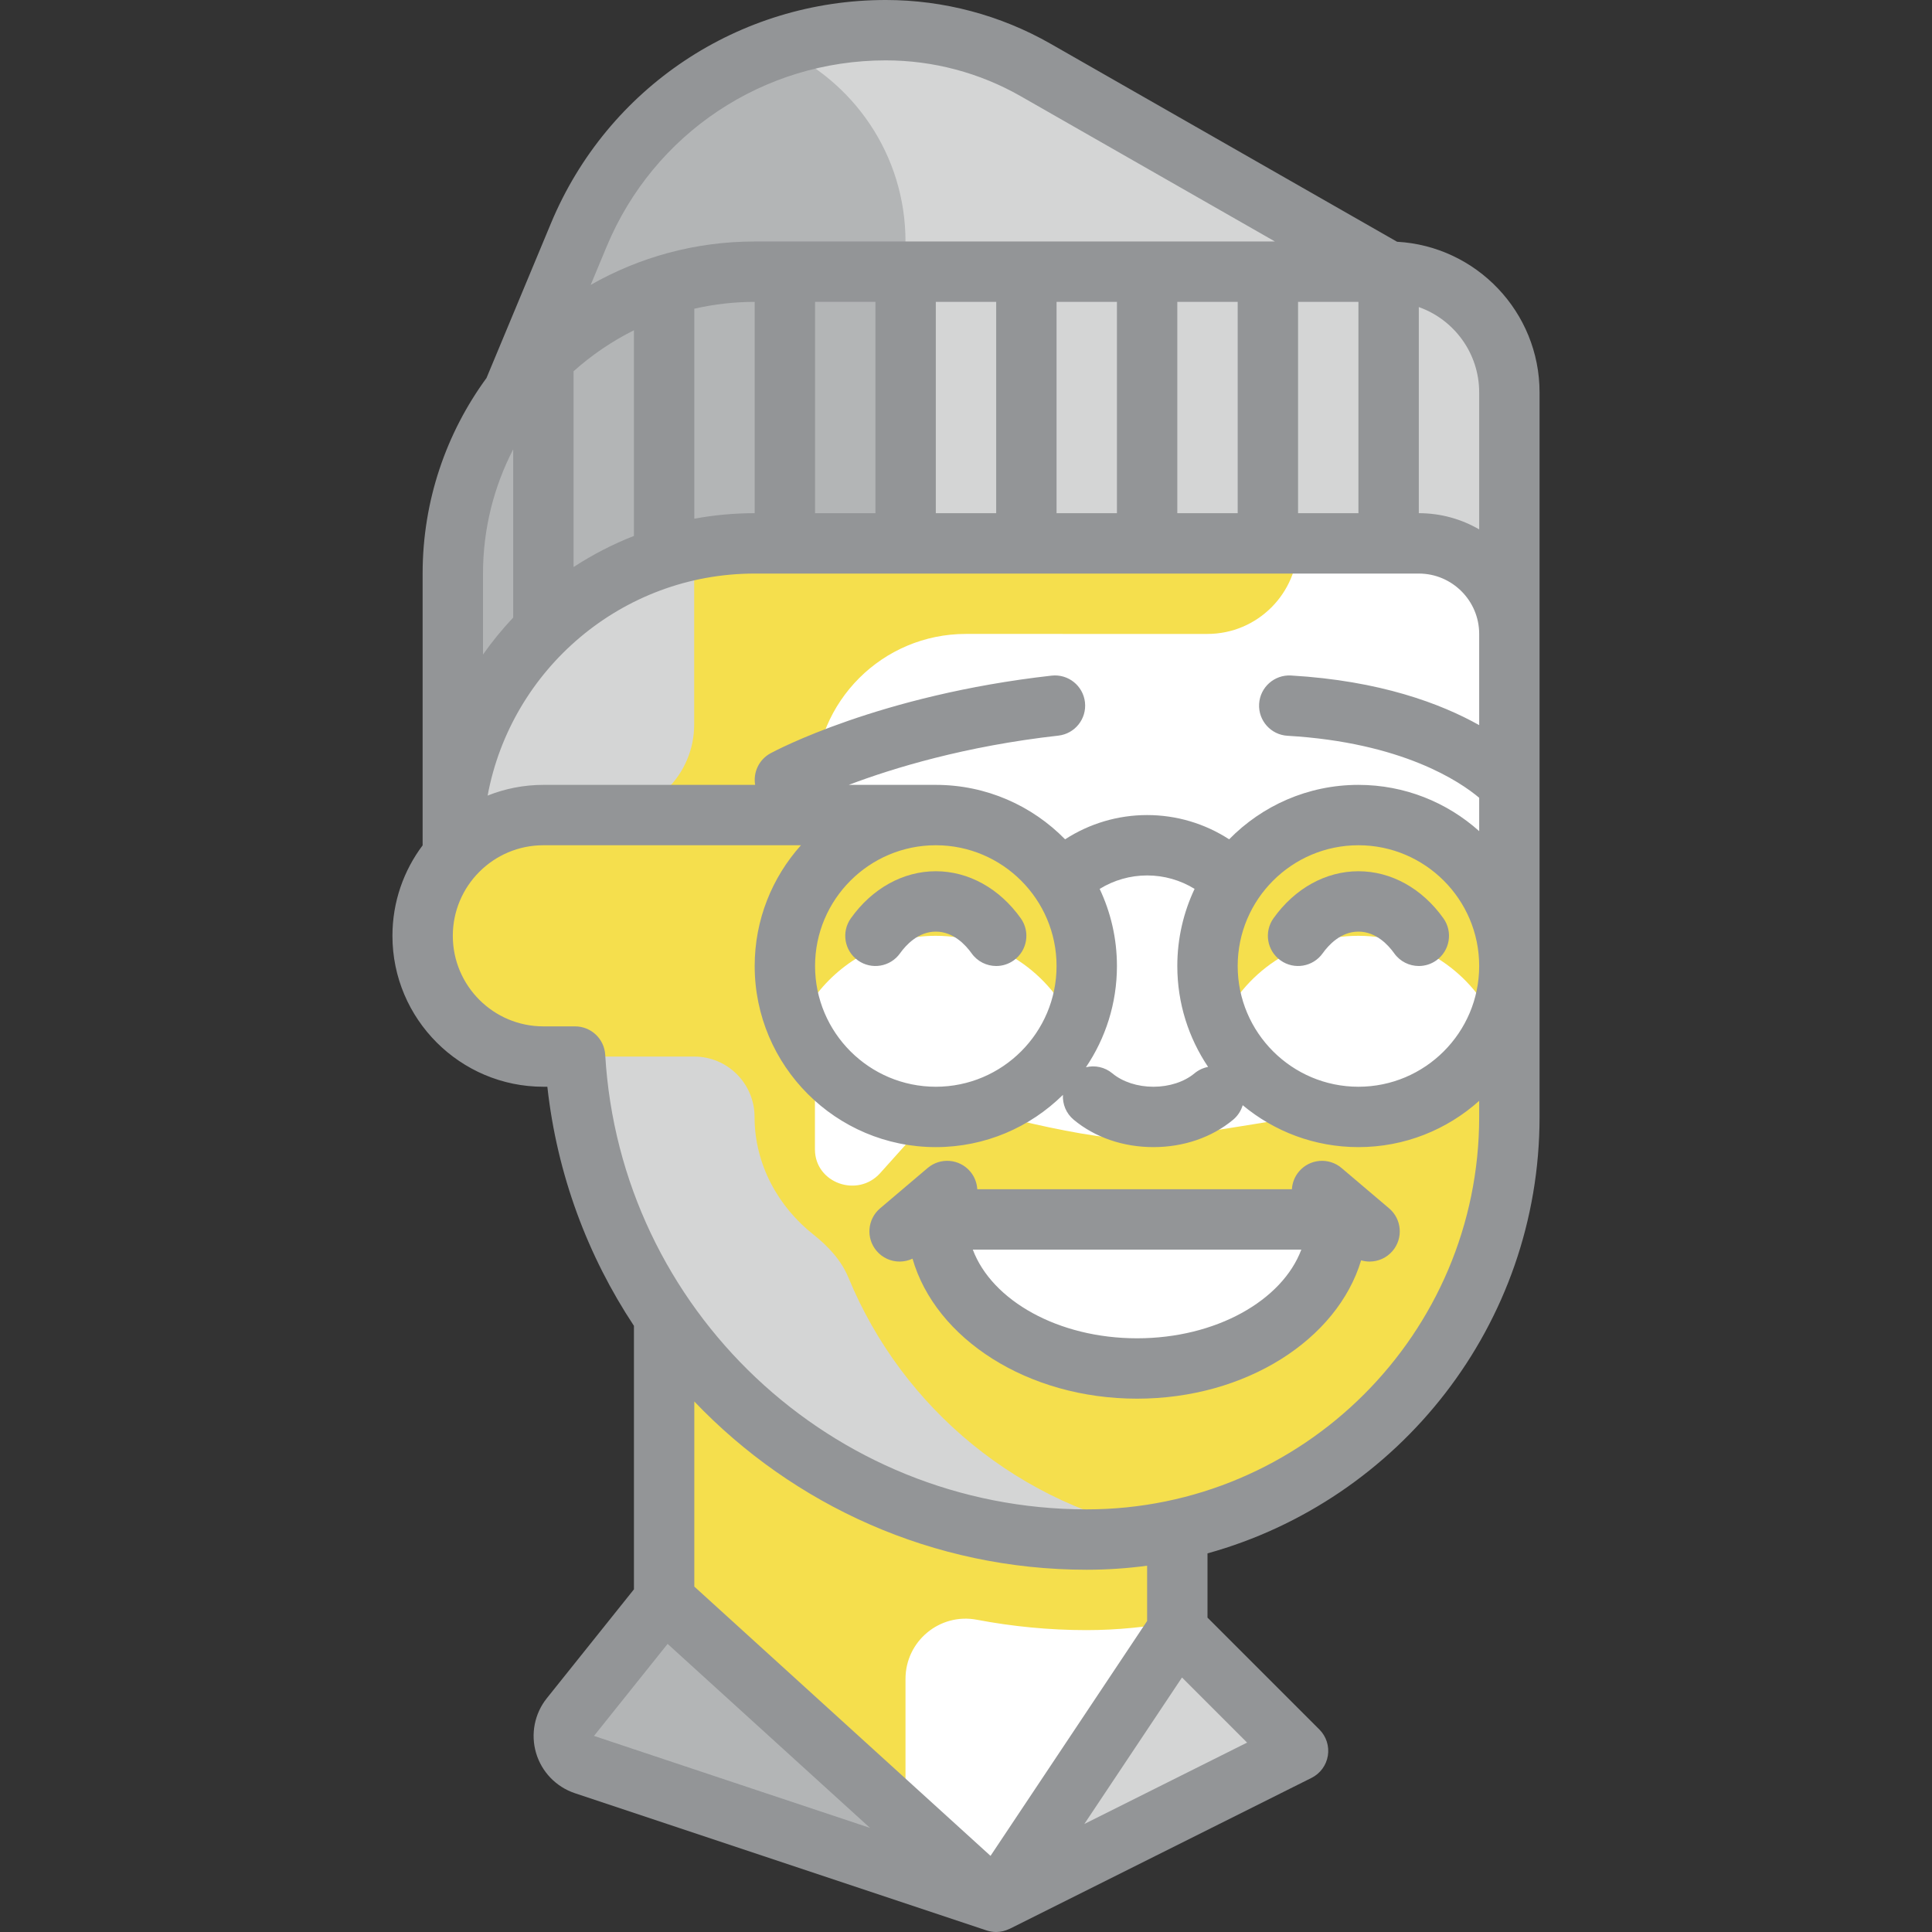 <svg id="Capa_1" enable-background="new 0 0 512.001 512.001" height="512" viewBox="0 0 512.001 512.001" width="512" xmlns="http://www.w3.org/2000/svg"><rect x="0" y="0" width="512.001" height="512.001" fill="#333333" stroke="none"/><g><g><g><path d="m263.966 504-88-80-24.833 31.041c-3.477 4.346-1.563 10.827 3.717 12.587z" fill="#b3b5b6"/></g><g><path d="m263.966 504 48-72 32 32z" fill="#d4d5d5"/></g><g><path d="m287.966 408c61.856 0 112-50.144 112-112v-160h-248v136c0 75.111 60.89 136 136 136z" fill="#fff"/></g><g><path d="m359.966 248c16.394 0 30.445 9.885 36.623 24 2.147-4.906 3.377-10.302 3.377-16 0-22.091-17.909-40-40-40s-40 17.909-40 40c0 5.698 1.23 11.094 3.377 16 6.178-14.115 20.23-24 36.623-24z" fill="#f5df4d"/></g><g><path d="m367.966 72-93.554-53.459c-12.088-6.908-25.769-10.541-39.691-10.541-35.579 0-67.668 21.393-81.353 54.235l-17.402 41.765.121-.017c-10.076 13.383-16.121 29.974-16.121 48.017v72c0-44.183 35.817-80 80-80h176c13.255 0 24 10.745 24 24v-64c0-17.673-14.326-32-32-32z" fill="#d4d5d5"/></g><g><path d="m206.429 12.721c-23.557 7.996-43.148 25.725-53.061 49.514l-17.402 41.765.121-.017c-10.076 13.383-16.121 29.974-16.121 48.017v72c0-44.183 35.817-80 80-80h40v-80c0-22.934-13.8-42.62-33.537-51.279z" fill="#b3b5b6"/></g><path d="m398.742 280c-8.161 0-16.239 4.371-19.196 11.977-2.956 7.602-12.295 3.773-12.295 3.773s-14.428-1.461-23.5.25c0 0-34.631 6-41.765 6-17.485 0-51.485-10.25-51.485-10.25-.107 0-10.397 11.514-17.25 19.143-5.949 6.623-17.227 2.665-17.283-6.238-.001-.085-.001-.171-.001-.257v-40.326c7.286-9.749 18.892-16.073 32-16.073 16.394 0 30.445 9.885 36.623 24 2.147-4.906 3.377-10.302 3.377-16 0-22.091-17.909-40-40-40-13.086 0-24.702 6.285-32 15.999v-24.002c0-22.092 17.909-40.001 40.001-40l63.999.002c13.255 0 24-10.745 24-23.999h-144c-44.183 0-80 35.817-80 80-3.76 5.62-8.405 18.723-7.933 26.095 1.096 17.108 16.357 29.905 33.5 29.905h6.836c.104 1.795.396 3.457.569 5.203 2.269 23.423 10.449 45.113 23.027 63.544v75.253l88 79.999 48-72v-26.586c50.321-10.988 88-55.797 88-109.413v-16h-1.224z" fill="#f5df4d"/><g><path d="m159.966 216c13.255 0 24-10.745 24-24v-46.393c-33.787 6.859-59.824 35.01-63.529 69.837-.019.183-.048.371-.066.554v.001z" fill="#d4d5d5"/></g><g><path d="m287.966 432c-9.936 0-19.652-.963-29.09-2.752-9.834-1.865-18.91 5.673-18.91 15.682v35.07l24 24 48-74.251c-7.805 1.397-15.798 2.251-24 2.251z" fill="#fff"/></g><g><path d="m224.86 338.617c-1.902-4.616-5.363-8.337-9.281-11.431-9.233-7.29-15.612-18.499-15.613-31.186 0-8.837-7.163-16-16-16h-31.192c4.164 71.366 63.186 128 135.596 128 6.865 0 13.56-.686 20.08-1.871-37.976-6.829-69.263-32.749-83.59-67.512z" fill="#d4d5d5"/></g><g><path d="m248.334 323.162c0 21.816 23.729 39.5 53 39.5s53-17.685 53-39.5z" fill="#fff"/></g></g><g fill="#939597"><path d="m370.241 64.066-91.825-52.471c-13.275-7.586-28.373-11.595-43.661-11.595-38.932 0-73.764 23.221-88.738 59.159l-17.089 41.014c-10.637 14.547-16.928 32.465-16.928 51.827v72.028c-5.021 6.685-8 14.987-8 23.972 0 22.056 17.944 40 40 40h1.054c2.577 23.286 10.688 44.835 22.946 63.36v69.834l-23.08 28.85c-3.266 4.082-4.332 9.513-2.851 14.527s5.326 8.994 10.285 10.647l109.116 36.373c.834.277 1.687.411 2.529.411 1.221 0 2.412-.296 3.496-.823.027-.009.056-.009.083-.023l80-40c2.3-1.15 3.907-3.335 4.319-5.874.412-2.538-.421-5.12-2.24-6.938l-29.657-29.657v-17.026c50.682-14.039 88-60.571 88-115.661v-192c0-21.304-16.742-38.767-37.759-39.934zm-122.241 159.934c17.645 0 32 14.355 32 32s-14.355 32-32 32-32-14.355-32-32 14.355-32 32-32zm48 32c0-7.303-1.647-14.227-4.577-20.43 3.759-2.315 8.103-3.57 12.577-3.57 4.488 0 8.825 1.248 12.58 3.563-2.932 6.205-4.58 13.131-4.58 20.437 0 9.893 3.01 19.095 8.16 26.743-1.288.246-2.533.809-3.612 1.707-2.71 2.256-6.676 3.55-10.881 3.55s-8.171-1.294-10.882-3.551c-2.022-1.684-4.627-2.193-7.002-1.619 5.186-7.664 8.217-16.899 8.217-26.83zm32 0c0-17.645 14.355-32 32-32s32 14.355 32 32-14.355 32-32 32-32-14.355-32-32zm32-48c-13.409 0-25.545 5.533-34.263 14.429-6.432-4.174-13.948-6.429-21.737-6.429-7.764 0-15.299 2.257-21.738 6.428-8.717-8.895-20.853-14.428-34.262-14.428h-23.071c11.699-4.43 30.789-10.274 55.539-13.05 4.391-.493 7.551-4.451 7.059-8.842-.492-4.39-4.445-7.55-8.842-7.059-45.605 5.115-73.345 19.958-74.503 20.587-3.084 1.675-4.618 5.085-4.063 8.363h-56.119c-5.217 0-10.199 1.015-14.773 2.84 6.204-33.435 35.568-58.839 70.773-58.839h176c8.822 0 16 7.178 16 16v24.164c-10.144-5.683-26.23-11.77-49.867-13.15-4.412-.25-8.195 3.109-8.453 7.52s3.109 8.195 7.52 8.453c30.476 1.779 45.773 12.196 50.8 16.432v8.843c-8.498-7.618-19.715-12.262-32-12.262zm-128-128v56h-16v-56zm32 0v56h-16v-56zm32 0v56h-16v-56zm32 0v56h-16v-56zm32 0v56h-16v-56zm-160 56c-5.463 0-10.81.505-16 1.462v-55.648c5.15-1.173 10.5-1.814 16-1.814zm-32 6.026c-5.638 2.208-10.995 4.979-16 8.249v-51.883c4.799-4.301 10.177-7.962 16-10.864zm-40 9.974c0-11.859 2.9-23.047 8-32.921v44.587c-2.891 3.065-5.568 6.335-8 9.789zm264-48v36.294c-4.709-2.73-10.176-4.294-16-4.294v-54.624c9.312 3.302 16 12.195 16 22.624zm-157.245-88c12.508 0 24.861 3.28 35.722 9.486l67.399 38.514h-137.876c-15.796 0-30.631 4.186-43.459 11.503l4.246-10.191c12.482-29.956 41.516-49.312 73.968-49.312zm-77.34 444.039 19.51-24.387 53.652 48.774zm129.952 23.333 25.876-38.815 17.251 17.251zm16.633-53.794-41.498 62.248-78.502-71.365v-49.049c26.271 27.519 63.268 44.588 104 44.588 5.424 0 10.764-.369 16-1.069zm-16-29.578c-67.616 0-123.669-52.915-127.61-120.466-.247-4.23-3.749-7.534-7.986-7.534h-8.404c-13.234 0-24-10.766-24-24s10.766-24 24-24h68.261c-7.617 8.499-12.261 19.716-12.261 32 0 26.467 21.533 48 48 48 13.116 0 25.015-5.293 33.688-13.848-.134 2.44.838 4.91 2.861 6.594 5.619 4.678 13.119 7.254 21.118 7.254 8 0 15.5-2.576 21.119-7.254 1.257-1.047 2.109-2.397 2.544-3.855 8.323 6.931 19.017 11.109 30.67 11.109 12.284 0 23.501-4.644 32-12.261v4.261c0 57.346-46.654 104-104 104z"/><path d="m227.361 254.517c3.6 2.562 8.594 1.722 11.157-1.877 1.53-2.148 4.796-5.753 9.483-5.753s7.953 3.604 9.483 5.753c1.561 2.192 4.023 3.361 6.524 3.361 1.605 0 3.226-.482 4.633-1.483 3.6-2.562 4.44-7.558 1.877-11.157-5.644-7.927-13.851-12.474-22.517-12.474s-16.873 4.546-22.517 12.474c-2.563 3.598-1.723 8.594 1.877 11.156z"/><path d="m339.361 254.517c3.599 2.562 8.594 1.722 11.157-1.877 1.53-2.148 4.796-5.753 9.483-5.753s7.953 3.604 9.483 5.753c1.561 2.192 4.023 3.361 6.524 3.361 1.605 0 3.226-.482 4.633-1.483 3.6-2.562 4.44-7.558 1.877-11.157-5.644-7.927-13.851-12.474-22.517-12.474s-16.873 4.546-22.517 12.474c-2.563 3.598-1.723 8.594 1.877 11.156z"/><path d="m368.131 320.228-12.609-10.697c-3.368-2.857-8.417-2.444-11.276.925-1.167 1.376-1.78 3.033-1.877 4.706h-83.38c-.097-1.673-.709-3.33-1.877-4.706-2.858-3.369-7.907-3.783-11.276-.925l-12.609 10.697c-3.369 2.858-3.783 7.907-.925 11.276 1.583 1.865 3.836 2.825 6.104 2.825 1.165 0 2.334-.256 3.418-.769 6.107 21.206 30.461 37.103 59.51 37.103 28.845 0 53.061-15.677 59.378-36.66.733.214 1.486.326 2.24.326 2.268 0 4.522-.959 6.104-2.825 2.859-3.369 2.444-8.418-.925-11.276zm-66.797 34.435c-20.866 0-38.46-9.992-43.53-23.5h87.06c-5.07 13.508-22.664 23.5-43.53 23.5z"/></g></g></svg>
